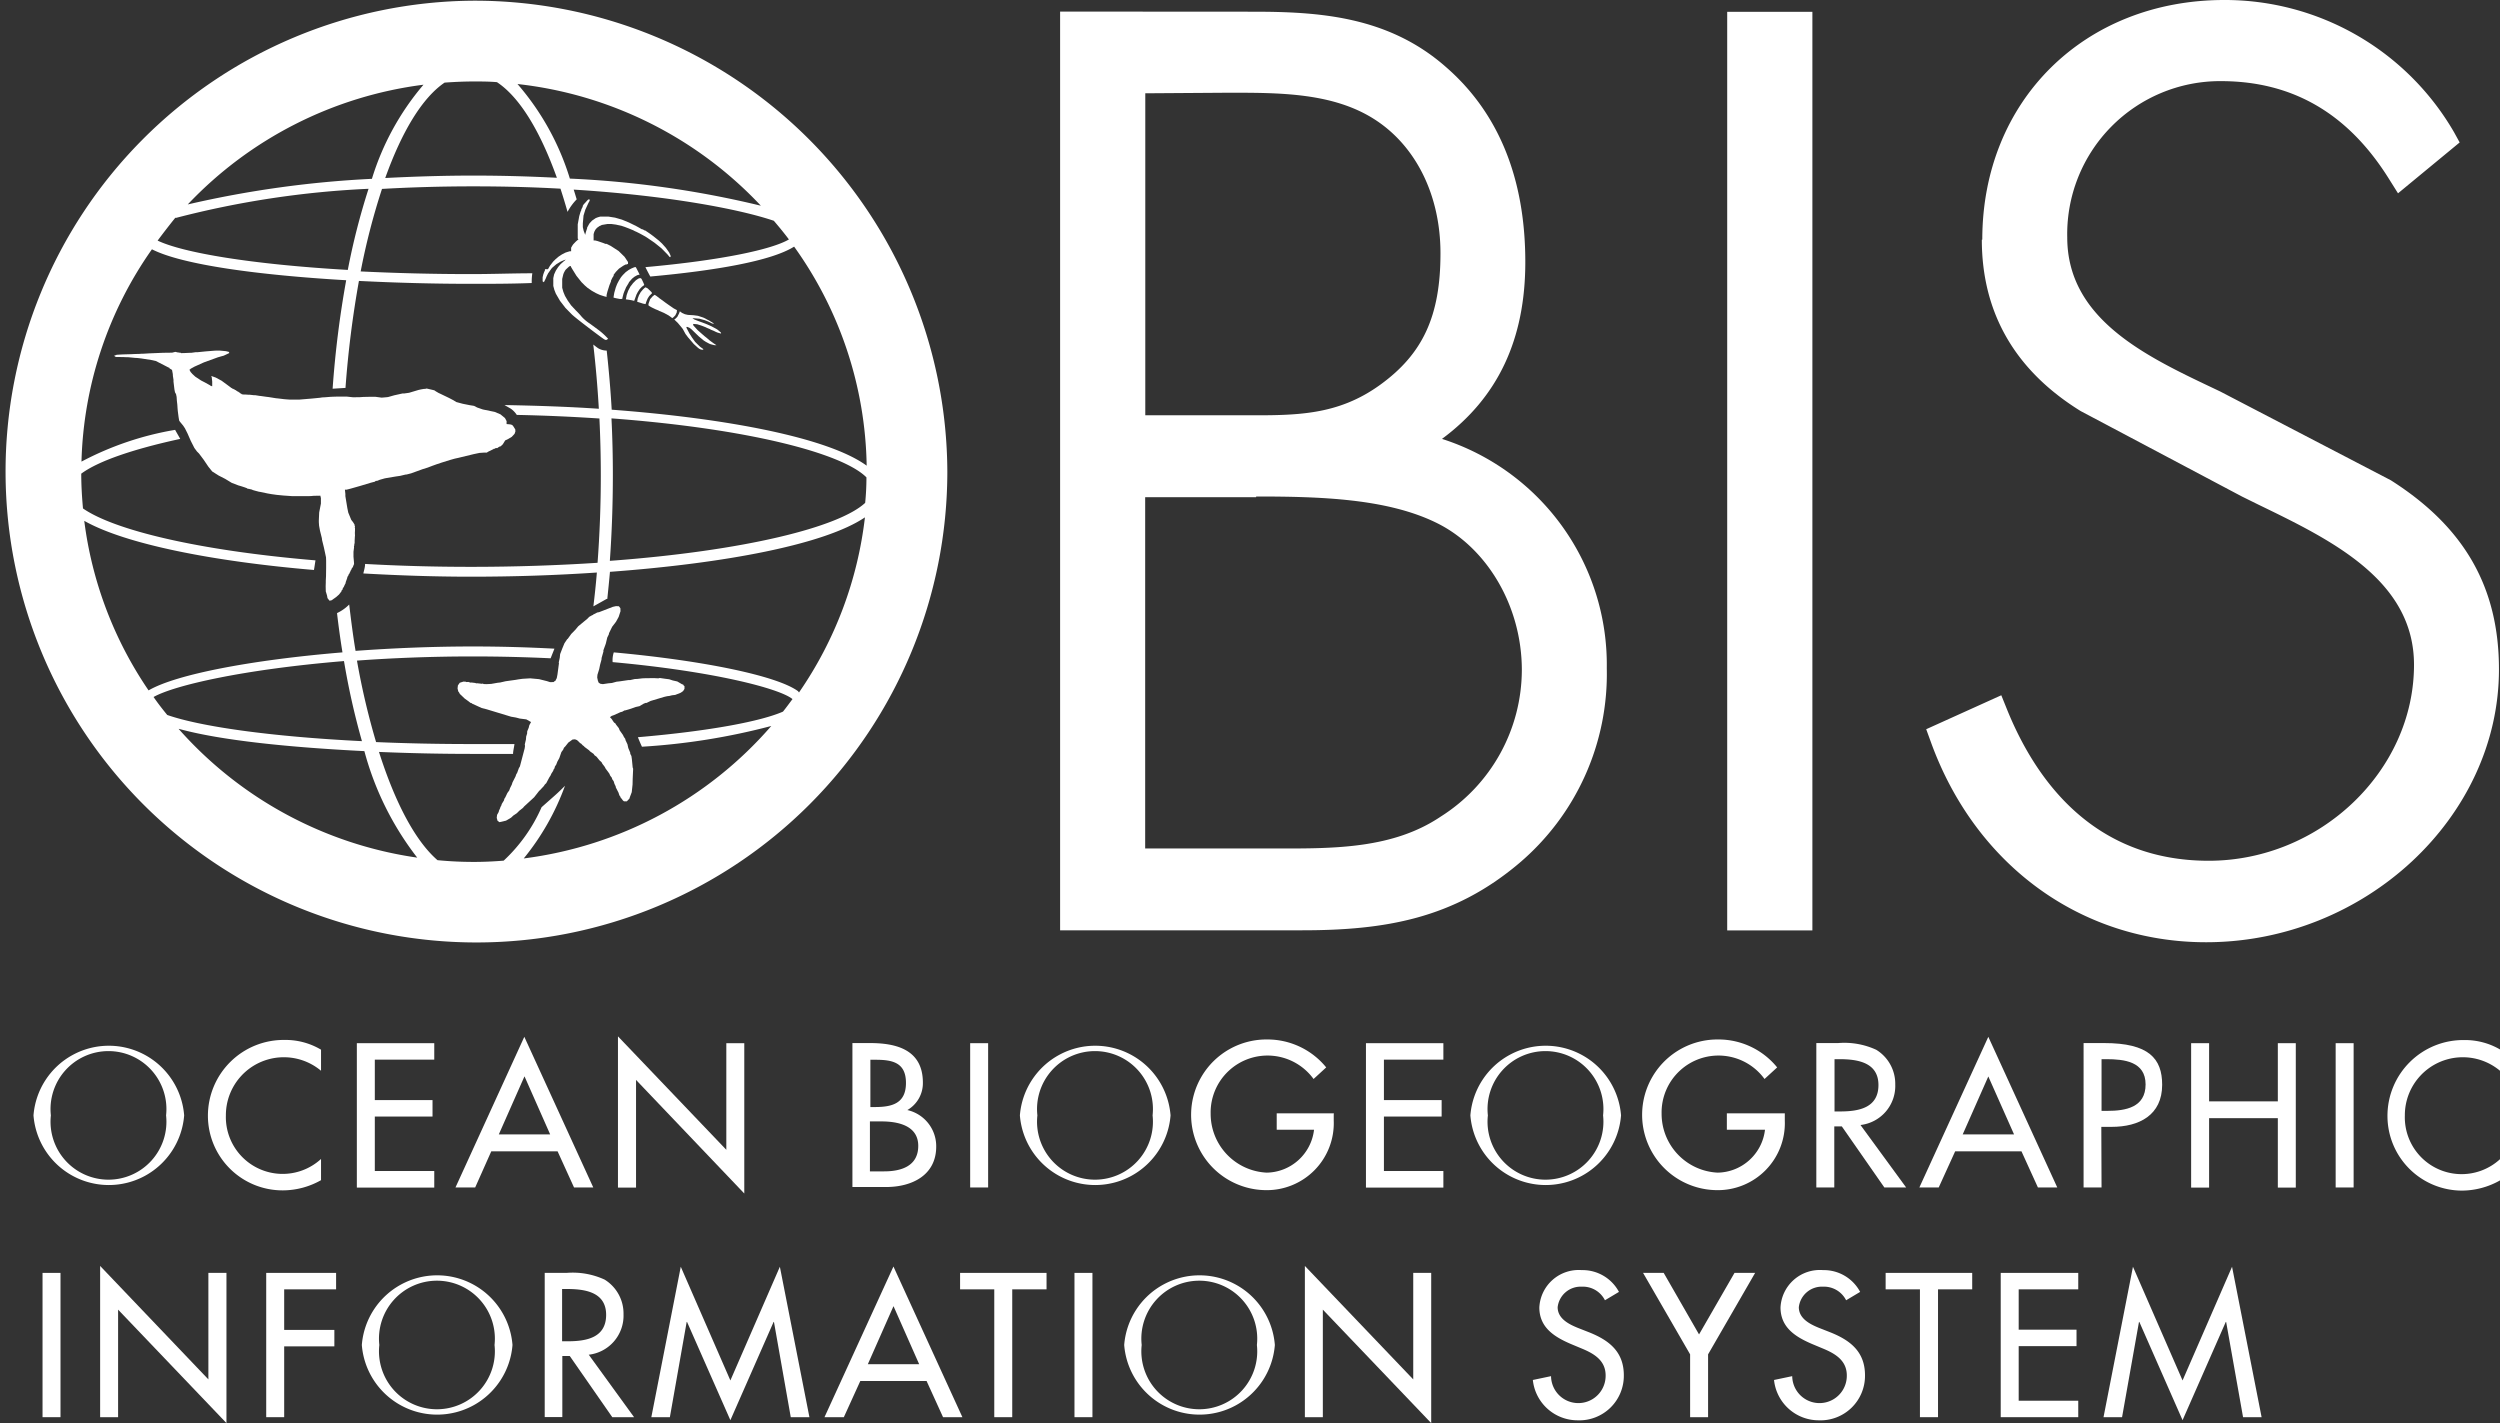 <svg id="Layer_1" data-name="Layer 1" xmlns="http://www.w3.org/2000/svg" viewBox="0 0 215.71 122.79"><rect x="0" y="0" width="215.71" height="122.79" fill="#333333" stroke="none"/><defs><style>.cls-1,.cls-2{fill:#fff;}.cls-2{fill-rule:evenodd;}</style></defs><title>obis_logo_white</title><path class="cls-1" d="M590.89,419.24a6.52,6.52,0,0,1-13,0,6.52,6.52,0,0,1,13,0Zm-1.56,0a5,5,0,1,0-9.94,0,5,5,0,1,0,9.94,0" transform="translate(-575 -323)"/><path class="cls-1" d="M602.7,415.39a5,5,0,0,0-8.21,3.86A4.9,4.9,0,0,0,602.7,423v1.83a6.72,6.72,0,0,1-3.27.88,6.44,6.44,0,0,1-6.49-6.42,6.54,6.54,0,0,1,6.62-6.56,6,6,0,0,1,3.14.84v1.8" transform="translate(-575 -323)"/><polyline class="cls-1" points="30.79 90.01 37.47 90.01 37.47 91.43 32.34 91.43 32.34 94.92 37.32 94.92 37.32 96.34 32.34 96.34 32.34 101.04 37.47 101.04 37.47 102.47 30.79 102.47 30.79 90.01"/><path class="cls-1" d="M617.39,422.34,616,425.46H614.3l5.94-13,5.95,13h-1.66l-1.42-3.12Zm2.86-6.46-2.21,5h4.43l-2.21-5" transform="translate(-575 -323)"/><polyline class="cls-1" points="53.32 89.42 62.67 99.21 62.67 90.01 64.22 90.01 64.22 102.98 54.88 93.18 54.88 102.47 53.32 102.47 53.32 89.42"/><path class="cls-1" d="M648.55,413h1.52c2.34,0,4.56.61,4.56,3.42a2.68,2.68,0,0,1-1.34,2.36v0a3.2,3.2,0,0,1,2.49,3.15c0,2.5-2.13,3.49-4.32,3.49h-2.91Zm1.55,5.52h.39c1.47,0,2.68-.3,2.68-2.08s-1.19-2-2.64-2h-.43Zm0,5.55h1.19c1.43,0,2.94-.43,2.94-2.2s-1.78-2.11-3.17-2.11h-1v4.31" transform="translate(-575 -323)"/><rect class="cls-1" x="83.71" y="90.01" width="1.55" height="12.45"/><path class="cls-1" d="M676,419.24a6.52,6.52,0,0,1-13,0,6.52,6.52,0,0,1,13,0Zm-1.55,0a5,5,0,1,0-9.94,0,5,5,0,1,0,9.94,0" transform="translate(-575 -323)"/><path class="cls-1" d="M690.08,419.19v.5a5.78,5.78,0,0,1-5.89,6,6.49,6.49,0,0,1,.17-13,6.53,6.53,0,0,1,5.07,2.41l-1.09,1a4.91,4.91,0,0,0-8.88,3,5.08,5.08,0,0,0,4.84,5.08,4.18,4.18,0,0,0,4.08-3.7h-3.22v-1.42h4.93" transform="translate(-575 -323)"/><polyline class="cls-1" points="117.86 90.01 124.54 90.01 124.54 91.43 119.41 91.43 119.41 94.92 124.39 94.92 124.39 96.34 119.41 96.34 119.41 101.04 124.54 101.04 124.54 102.47 117.86 102.47 117.86 90.01"/><path class="cls-1" d="M714.87,419.24a6.52,6.52,0,0,1-13,0,6.52,6.52,0,0,1,13,0Zm-1.55,0a5,5,0,1,0-9.94,0,5,5,0,1,0,9.94,0" transform="translate(-575 -323)"/><path class="cls-1" d="M729,419.19v.5a5.78,5.78,0,0,1-5.89,6,6.49,6.49,0,0,1,.16-13,6.51,6.51,0,0,1,5.07,2.41l-1.09,1a4.91,4.91,0,0,0-8.88,3,5.08,5.08,0,0,0,4.84,5.08,4.18,4.18,0,0,0,4.08-3.7H724v-1.42H729" transform="translate(-575 -323)"/><path class="cls-1" d="M739.47,425.46h-1.88l-3.67-5.27h-.65v5.27h-1.55V413h1.88a6.57,6.57,0,0,1,3.29.58,3.44,3.44,0,0,1,1.64,3,3.39,3.39,0,0,1-3,3.49Zm-6.19-6.56h.5c1.59,0,3.3-.3,3.3-2.28s-1.85-2.23-3.38-2.23h-.41v4.51" transform="translate(-575 -323)"/><path class="cls-1" d="M743.7,422.34l-1.42,3.12h-1.67l5.95-13,5.95,13h-1.67l-1.42-3.12Zm2.86-6.46-2.21,5h4.43l-2.22-5" transform="translate(-575 -323)"/><path class="cls-1" d="M756.33,425.46h-1.55V413h1.78c3.83,0,5,1.32,5,3.6,0,2.63-2,3.63-4.36,3.63h-.89Zm0-6.61h.5c1.59,0,3.3-.3,3.3-2.28s-1.85-2.18-3.39-2.18h-.41v4.46" transform="translate(-575 -323)"/><polyline class="cls-1" points="196.54 95.03 196.54 90.01 198.09 90.01 198.09 102.47 196.54 102.47 196.54 96.48 190.61 96.48 190.61 102.47 189.06 102.47 189.06 90.01 190.61 90.01 190.61 95.03 196.54 95.03"/><rect class="cls-1" x="201.53" y="90.01" width="1.55" height="12.45"/><path class="cls-1" d="M790.71,415.39a5,5,0,0,0-8.21,3.86,4.9,4.9,0,0,0,8.21,3.77v1.83a6.72,6.72,0,0,1-3.27.88A6.44,6.44,0,0,1,781,419.3a6.54,6.54,0,0,1,6.62-6.56,6,6,0,0,1,3.14.84v1.8" transform="translate(-575 -323)"/><rect class="cls-1" x="3.67" y="109.83" width="1.55" height="12.45"/><polyline class="cls-1" points="8.64 109.23 17.98 119.02 17.98 109.83 19.54 109.83 19.54 122.79 10.19 113 10.19 122.28 8.64 122.28 8.64 109.23"/><polyline class="cls-1" points="24.52 111.25 24.52 114.75 28.85 114.75 28.85 116.17 24.52 116.17 24.52 122.28 22.97 122.28 22.97 109.83 29 109.83 29 111.25 24.52 111.25"/><path class="cls-1" d="M619.22,439.05a6.52,6.52,0,0,1-13,0,6.52,6.52,0,0,1,13,0Zm-1.55,0a5,5,0,1,0-9.94,0,5,5,0,1,0,9.94,0" transform="translate(-575 -323)"/><path class="cls-1" d="M629.71,445.28h-1.88L624.16,440h-.64v5.27H622V432.83h1.88a6.59,6.59,0,0,1,3.29.58,3.44,3.44,0,0,1,1.63,3,3.39,3.39,0,0,1-3,3.48Zm-6.19-6.55H624c1.59,0,3.3-.3,3.3-2.28s-1.85-2.23-3.39-2.23h-.41v4.51" transform="translate(-575 -323)"/><polyline class="cls-1" points="59.28 114.06 59.25 114.06 57.8 122.28 56.2 122.28 58.74 109.3 63.02 119.11 67.29 109.3 69.84 122.28 68.23 122.28 66.78 114.06 66.75 114.06 63.02 122.54 59.28 114.06"/><path class="cls-1" d="M649.23,442.16l-1.42,3.12h-1.67l5.95-13,5.95,13h-1.67l-1.42-3.12Zm2.86-6.45-2.21,5h4.43l-2.21-5" transform="translate(-575 -323)"/><polyline class="cls-1" points="87.34 122.28 85.79 122.28 85.79 111.25 82.84 111.25 82.84 109.83 90.3 109.83 90.3 111.25 87.34 111.25 87.34 122.28"/><rect class="cls-1" x="92.71" y="109.83" width="1.55" height="12.45"/><path class="cls-1" d="M685,439.05a6.52,6.52,0,0,1-13,0,6.52,6.52,0,0,1,13,0Zm-1.55,0a5,5,0,1,0-9.94,0,5,5,0,1,0,9.94,0" transform="translate(-575 -323)"/><polyline class="cls-1" points="112.59 109.23 121.94 119.02 121.94 109.83 123.49 109.83 123.49 122.79 114.14 113 114.14 122.28 112.59 122.28 112.59 109.23"/><path class="cls-1" d="M713.48,435.19a2.13,2.13,0,0,0-2-1.17,2,2,0,0,0-2.08,1.77c0,1,1,1.48,1.73,1.78l.89.35c1.77.69,3.09,1.67,3.09,3.75a3.84,3.84,0,0,1-4,3.88,3.88,3.88,0,0,1-3.85-3.48l1.57-.33a2.35,2.35,0,1,0,4.71-.06c0-1.34-1.07-1.92-2.15-2.36l-.86-.36c-1.42-.61-2.71-1.42-2.71-3.15a3.4,3.4,0,0,1,3.66-3.22,3.56,3.56,0,0,1,3.21,1.88l-1.24.74" transform="translate(-575 -323)"/><polyline class="cls-1" points="141.77 109.83 143.55 109.83 146.6 115.14 149.66 109.83 151.44 109.83 147.38 116.86 147.38 122.28 145.83 122.28 145.83 116.86 141.77 109.83"/><path class="cls-1" d="M734.29,435.19a2.14,2.14,0,0,0-2-1.17,2,2,0,0,0-2.08,1.77c0,1,1,1.48,1.73,1.78l.89.35c1.77.69,3.09,1.67,3.09,3.75a3.84,3.84,0,0,1-4,3.88,3.88,3.88,0,0,1-3.85-3.48l1.57-.33a2.35,2.35,0,1,0,4.71-.06c0-1.34-1.07-1.92-2.15-2.36l-.86-.36c-1.42-.61-2.71-1.42-2.71-3.15a3.4,3.4,0,0,1,3.67-3.22,3.55,3.55,0,0,1,3.2,1.88l-1.24.74" transform="translate(-575 -323)"/><polyline class="cls-1" points="167.22 122.28 165.66 122.28 165.66 111.25 162.7 111.25 162.7 109.83 170.17 109.83 170.17 111.25 167.22 111.25 167.22 122.28"/><polyline class="cls-1" points="172.63 109.83 179.32 109.83 179.32 111.25 174.18 111.25 174.18 114.73 179.17 114.73 179.17 116.15 174.18 116.15 174.18 120.86 179.32 120.86 179.32 122.28 172.63 122.28 172.63 109.83"/><polyline class="cls-1" points="184.59 114.06 184.56 114.06 183.1 122.28 181.5 122.28 184.04 109.3 188.32 119.11 192.59 109.3 195.14 122.28 193.54 122.28 192.08 114.06 192.05 114.06 188.32 122.54 184.59 114.06"/><path class="cls-1" d="M667.7,324h-1.23v79.27h20.89c7.14,0,13.06-1,18.72-5.79a21.4,21.4,0,0,0,7.56-16.82,20.46,20.46,0,0,0-14.22-19.79c4.83-3.57,7.19-8.59,7.19-15.26,0-7.21-2.3-12.87-6.84-16.82-5-4.41-11-4.78-16.69-4.78Zm13.35,7c4.38,0,8.91,0,12.49,2.26s5.75,6.52,5.75,11.6c0,5.39-1.51,8.67-5.2,11.34s-7.26,2.65-11.77,2.63h-8.5V331.05Zm2.34,34.84c5.58,0,11.38.18,15.65,2.32s7.27,7.14,7.27,12.66a15,15,0,0,1-7,12.64c-4.11,2.77-9.18,2.76-14.08,2.75H673.81V365.9h9.57" transform="translate(-575 -323)"/><polyline class="cls-1" points="155.15 1.02 149.03 1.02 149.03 80.28 156.38 80.28 156.38 1.02 155.15 1.02"/><path class="cls-1" d="M746,343.68c0,6.31,2.87,11.29,8.53,14.79l13.93,7.38,1.42.7c6.29,3.05,13.41,6.51,13.41,13.81,0,9.17-8.12,16.91-17.72,16.91-10.06,0-15-7.12-17.41-13.09l-.48-1.19-6.48,2.93.39,1.07c3.85,10.68,13,17.31,23.76,17.31,13.7,0,25.27-10.78,25.27-23.54,0-7.11-3-12.3-9.33-16.32l0,0-14.72-7.66-.63-.3c-5.89-2.79-12.57-6-12.57-13A13.2,13.2,0,0,1,766.62,330c6.19,0,11,2.78,14.55,8.5l.74,1.18,5.32-4.39-.49-.89A22.85,22.85,0,0,0,766.93,323c-12.1,0-20.89,8.7-20.89,20.68" transform="translate(-575 -323)"/><polyline class="cls-2" points="58.66 26.86 58.85 27 59.09 27.11 59.35 27.17 59.85 27.2 60.22 27.25 60.68 27.4 60.87 27.49 61.07 27.6 61.16 27.64 61.37 27.77 61.59 27.91 61.57 27.94 61.42 27.9 61.34 27.86 61.12 27.75 60.82 27.63 60.35 27.5 59.76 27.45 59.76 27.46 59.9 27.56 60.25 27.7 60.82 27.91 60.97 27.97 61.2 28.07 61.38 28.15 61.66 28.3 61.81 28.38 61.93 28.46 62.12 28.62 62.2 28.69 62.22 28.78 62.21 28.78 61.92 28.7 61.77 28.64 61.59 28.55 61.32 28.44 61.26 28.4 60.97 28.28 60.92 28.25 60.67 28.15 60.48 28.08 60.16 27.98 59.85 27.95 59.8 27.98 59.82 28.07 59.89 28.15 60.19 28.48 60.77 28.99 60.96 29.14 61.24 29.38 61.35 29.46 61.54 29.6 61.6 29.64 61.81 29.78 61.8 29.79 61.62 29.78 61.31 29.7 61.21 29.66 60.91 29.5 60.72 29.38 60.3 29.03 59.67 28.42 59.52 28.3 59.32 28.21 59.22 28.21 59.24 28.3 59.28 28.38 59.48 28.76 59.72 29.14 59.98 29.5 60.19 29.71 60.42 29.93 60.7 30.13 60.65 30.17 60.59 30.18 60.45 30.15 60.33 30.09 60.2 29.99 59.86 29.68 59.36 29.1 59.21 28.9 59.15 28.82 58.91 28.38 58.75 28.18 58.49 27.87 58.18 27.57 58.19 27.56 58.28 27.5 58.44 27.34 58.6 27.03 58.66 26.86"/><polyline class="cls-2" points="57.98 27.45 57.99 27.43 57.98 27.43 57.89 27.36 57.68 27.21 57.62 27.18 57.29 27 57.2 26.96 56.86 26.82 56.82 26.79 56.55 26.68 56.49 26.65 56.24 26.53 56.1 26.45 55.96 26.36 55.95 26.25 55.98 26.14 56.1 25.81 56.32 25.56 56.44 25.47 56.48 25.44 56.51 25.45 56.65 25.54 56.92 25.75 57.02 25.82 57.4 26.1 57.47 26.15 57.71 26.32 57.87 26.43 58.13 26.61 58.41 26.76 58.39 26.96 58.27 27.21 58.09 27.39 58 27.45 57.98 27.45"/><polyline class="cls-2" points="55.7 26.24 55.49 26.2 55.21 26.11 54.98 26.04 55.02 25.78 55.13 25.48 55.28 25.21 55.48 24.97 55.62 24.84 55.7 24.79 55.88 24.88 56.19 25.18 56.23 25.23 56.26 25.3 56.2 25.36 56.02 25.54 55.89 25.74 55.79 25.97 55.75 26.08 55.7 26.24"/><polyline class="cls-2" points="54.72 25.96 54.52 25.91 54.23 25.86 54 25.83 54 25.82 54.03 25.69 54.07 25.46 54.2 25.09 54.39 24.73 54.63 24.42 54.87 24.18 55.08 24.04 55.2 24 55.31 24.01 55.39 24.13 55.53 24.43 55.59 24.59 55.38 24.75 55.2 24.94 55.03 25.2 54.92 25.41 54.84 25.63 54.72 25.96"/><polyline class="cls-2" points="55.2 23.73 55.17 23.7 55.11 23.71 54.97 23.75 54.74 23.88 54.53 24.05 54.28 24.34 54.22 24.46 54.08 24.69 54.02 24.79 53.93 25.01 53.89 25.09 53.8 25.33 53.72 25.64 53.69 25.79 53.5 25.8 53.14 25.73 52.94 25.68 52.95 25.57 53 25.27 53.13 24.81 53.23 24.55 53.28 24.44 53.35 24.31 53.39 24.23 53.55 23.97 53.59 23.91 53.74 23.73 53.99 23.48 54.25 23.29 54.47 23.17 54.68 23.08 54.77 23.05 54.86 23.05 54.95 23.22 55.12 23.55 55.2 23.73"/><path class="cls-2" d="M622.28,346.23l.18-.31.2-.26.07-.09.2-.2,0,0,.27-.23.29-.19.29-.15.18-.06.2-.06.12,0,0-.06,0-.16,0-.09.13-.22.05-.07.23-.24.15-.13.07-.05-.06-.08,0-.1,0-.1,0-.34,0-.68.13-.71.11-.37.07-.16,0-.05.12-.23,0-.07.08-.13.31-.34.09-.09h0l.05,0h.07l0,.11-.11.2-.19.41-.07.15-.16.52-.06.68,0,.32.07.31.14.37,0,.06,0,0,0-.12.07-.25.09-.27,0-.06.16-.29.05-.08.21-.23.32-.22.18-.07.21-.06.21,0h.5l.57.09.59.17.61.25.63.31.29.16.12.07.09.05.07,0,.13.09.06,0,.27.18,0,0,.23.16.24.18.45.36.27.25.34.38.28.4.12.26,0,.06v.07l-.07,0-.05-.05-.14-.17-.51-.52-.17-.14-.45-.36-.19-.13-.41-.28-.17-.11-.27-.15-.24-.13-.28-.14-.12-.05-.15-.08-.39-.16-.34-.13-.24-.08-.52-.12-.38-.05h-.37l-.47.08-.21.1-.21.15-.13.15-.1.19,0,0-.06.2,0,.35v.2l.14,0,.2.05.5.17.17.07.11,0,.36.18.68.44.51.5.3.45,0,.08,0,.08-.13.05-.07,0-.21.11-.37.25-.27.28-.19.25,0,.09-.1.15-.08.16-.05.11,0,.06-.13.32-.18.57-.07.29,0,.16-.2-.05-.37-.12-.18-.08-.19-.09-.23-.13-.12-.07-.36-.25-.24-.21-.27-.27-.44-.55-.39-.63-.09-.16,0-.05-.09,0-.08.05-.27.25-.07.1-.09.17-.05.12-.1.42v.39l0,.37.1.36.14.34.24.41.29.41.41.44a6.59,6.59,0,0,1,.5.54,3.63,3.63,0,0,0,.73.61l.76.56a6,6,0,0,1,.79.73c-.15.12-.18.13-.33.05s-2-1.47-2.63-2l-.15-.13-.57-.58-.47-.61-.36-.62-.13-.33-.09-.34,0-.36V347l.07-.32.15-.33.2-.31.21-.25.27-.24s.18-.13.16-.15l-.14.05-.3.13-.36.22-.34.29-.09.1-.28.4-.12.24-.08.2-.16.32-.11-.07,0-.12v-.24l.06-.25.06-.17.08-.18,0-.09" transform="translate(-575 -323)"/><polyline class="cls-2" points="15.62 30.47 15.62 30.45 15.58 30.45 15.58 30.43 15.43 30.43 15.43 30.41 15.34 30.41 15.13 30.36 14.85 30.43 14.08 30.44 12.87 30.49 12.37 30.52 12.24 30.52 11.96 30.54 11.84 30.54 11.52 30.55 11.34 30.56 10.97 30.57 10.61 30.58 10.08 30.61 9.84 30.7 9.99 30.8 10.66 30.81 10.88 30.82 11.03 30.82 11.15 30.83 11.66 30.88 11.86 30.89 12.2 30.93 13.04 31.06 13.45 31.15 14.23 31.55 14.52 31.7 14.62 31.74 14.62 31.78 14.63 31.78 14.63 31.8 14.68 31.8 14.68 31.82 14.69 31.82 14.69 31.84 14.73 31.84 14.73 31.86 14.77 31.86 14.77 31.88 14.79 31.88 14.79 31.9 14.84 31.9 14.91 32.27 14.92 32.45 14.97 32.77 14.97 32.93 15.05 33.6 15.1 33.85 15.19 34.01 15.24 34.25 15.26 34.57 15.3 34.92 15.32 35.23 15.34 35.46 15.41 36 15.46 36.29 15.52 36.38 15.8 36.72 15.96 36.96 16.03 37.1 16.18 37.4 16.46 38.04 16.77 38.65 16.99 38.95 17.17 39.13 17.56 39.65 17.98 40.27 18.31 40.68 18.88 41.04 19 41.1 19.43 41.32 19.99 41.66 20.56 41.88 20.8 41.95 21.11 42.05 21.32 42.13 21.32 42.15 21.36 42.15 21.36 42.17 21.43 42.17 21.43 42.18 21.51 42.18 21.51 42.2 21.61 42.2 21.61 42.23 21.7 42.23 21.7 42.24 21.74 42.24 21.74 42.26 21.8 42.26 21.8 42.28 22.01 42.34 22.35 42.43 22.43 42.44 23.1 42.58 23.45 42.64 23.88 42.7 24.5 42.76 24.66 42.77 25.23 42.81 25.42 42.81 25.69 42.81 26.07 42.81 26.59 42.81 26.86 42.8 27.07 42.78 27.64 42.77 27.69 42.98 27.69 43.45 27.54 44.22 27.51 44.9 27.51 45.05 27.53 45.35 27.61 45.79 27.77 46.43 27.79 46.6 27.95 47.25 28.13 48.09 28.14 48.39 28.14 48.97 28.13 49.72 28.11 50.11 28.11 50.27 28.1 50.58 28.11 51.03 28.21 51.36 28.25 51.55 28.25 51.6 28.43 51.83 28.6 51.8 29 51.52 29.25 51.3 29.46 51.03 29.48 50.94 29.55 50.88 29.59 50.73 29.65 50.67 29.75 50.45 29.82 50.32 29.83 50.23 29.95 49.9 29.98 49.77 30.06 49.65 30.08 49.57 30.15 49.49 30.16 49.43 30.2 49.38 30.26 49.23 30.32 49.14 30.36 49.03 30.44 48.94 30.5 48.78 30.55 48.67 30.54 48.48 30.5 48.04 30.5 47.61 30.55 47.23 30.54 47.13 30.57 47.05 30.57 46.95 30.6 46.86 30.6 46.66 30.62 46.29 30.63 46.23 30.62 45.98 30.63 45.78 30.63 45.57 30.61 45.52 30.63 45.41 30.6 45.36 30.59 45.26 30.46 45.05 30.31 44.86 30.05 44.23 29.97 43.84 29.8 42.81 29.8 42.62 29.76 42.25 29.91 42.25 30.26 42.16 31.07 41.93 32 41.65 32.35 41.56 32.41 41.5 32.57 41.48 32.76 41.4 33.18 41.28 33.33 41.25 34.17 41.11 34.52 41.06 34.98 40.95 35.09 40.94 35.48 40.84 36.47 40.48 36.89 40.35 37.31 40.19 37.67 40.06 38.09 39.92 38.86 39.68 39.25 39.57 39.53 39.51 40.89 39.18 41.37 39.08 41.8 39.05 42.01 39.05 42.11 38.98 42.44 38.82 42.6 38.74 42.6 38.72 42.73 38.72 42.73 38.66 42.94 38.66 42.94 38.63 43.11 38.53 43.2 38.51 43.38 38.34 43.59 38 43.86 37.87 44.16 37.69 44.4 37.43 44.47 37.23 44.46 37.05 44.27 36.75 44.19 36.67 44.08 36.63 43.95 36.61 43.71 36.59 43.71 36.37 43.72 36.35 43.57 36.07 43.18 35.75 42.68 35.54 41.66 35.33 41.17 35.16 40.9 35.02 40.53 34.96 39.93 34.84 39.37 34.69 39.13 34.54 38.75 34.34 37.94 33.95 37.85 33.91 37.61 33.77 37.48 33.68 37.36 33.65 36.89 33.54 36.89 33.55 36.84 33.52 36.7 33.55 36.55 33.56 36.32 33.6 36.1 33.65 35.3 33.89 34.88 33.95 34.73 33.95 34.01 34.11 33.48 34.26 33.29 34.28 32.93 34.31 32.41 34.24 32.17 34.24 31.81 34.24 31.35 34.25 31.05 34.27 30.91 34.27 30.51 34.28 30.38 34.27 29.92 34.22 29.79 34.22 29.1 34.22 28.75 34.23 28.52 34.24 28.02 34.28 27.8 34.29 27.61 34.32 26.9 34.39 26.05 34.46 25.82 34.48 25.48 34.48 25.36 34.48 25.02 34.48 24.73 34.46 24.5 34.44 24 34.38 23.8 34.36 23.18 34.26 23 34.24 22.51 34.17 22.4 34.16 22.03 34.1 21.91 34.1 21.55 34.06 21.45 34.06 21.15 34.04 21.02 34.04 20.86 34.02 20.86 34 20.84 34 20.84 33.98 20.8 33.98 20.8 33.96 20.76 33.96 20.76 33.94 20.74 33.94 20.74 33.92 20.71 33.92 20.71 33.9 20.69 33.9 20.69 33.88 20.65 33.88 20.65 33.86 20.63 33.86 20.63 33.84 20.59 33.84 20.59 33.82 20.57 33.82 20.57 33.8 20.55 33.8 20.55 33.79 20.51 33.79 20.51 33.77 20.47 33.77 20.47 33.75 20.42 33.73 20.42 33.71 20.38 33.71 20.38 33.69 20.36 33.69 20.36 33.67 20.32 33.67 20.32 33.65 20.28 33.65 20.28 33.63 20.25 33.63 20.25 33.61 20.21 33.61 20.21 33.59 20.17 33.59 20.17 33.57 20.13 33.57 20.13 33.55 20.09 33.55 20.09 33.54 20.05 33.54 20.05 33.52 20.04 33.52 20.04 33.5 20 33.5 20 33.48 19.97 33.48 19.84 33.38 19.57 33.18 19.12 32.85 18.62 32.58 18.23 32.44 18.23 32.45 18.27 32.55 18.31 32.93 18.31 33.32 18.25 33.32 18.25 33.3 18.19 33.3 18.19 33.28 18.17 33.28 18.17 33.27 18.13 33.27 18.13 33.25 17.97 33.16 17.68 33 17.35 32.83 16.85 32.5 16.6 32.27 16.45 32.1 16.34 31.9 16.36 31.9 16.36 31.88 16.4 31.88 16.4 31.86 16.42 31.86 16.42 31.84 16.5 31.79 16.79 31.63 16.97 31.55 17.59 31.27 18.8 30.83 19.15 30.73 19.3 30.69 19.79 30.46 19.74 30.36 19.49 30.3 18.96 30.25 18.67 30.25 18.48 30.26 17.74 30.32 17.05 30.39 16.88 30.39 16.52 30.44 16.43 30.44 16.18 30.45 15.99 30.46 15.62 30.47"/><polyline class="cls-2" points="39.48 59.4 39.54 59.66 39.6 59.73 39.68 59.88 39.8 59.99 40.09 60.27 40.41 60.5 40.6 60.65 40.68 60.66 40.73 60.71 41.56 61.09 41.99 61.2 44.1 61.84 44.51 61.91 44.85 62 45.41 62.07 45.82 62.3 45.81 62.32 45.67 62.58 45.62 62.79 45.49 63.1 45.48 63.3 45.4 63.55 45.38 63.81 45.28 64.23 45.3 64.36 45.27 64.57 44.86 66.13 44.77 66.28 44.61 66.72 44.56 66.77 44.48 67 44.22 67.51 44.16 67.7 44.01 68 43.94 68.2 43.78 68.42 43.6 68.8 43.52 68.92 43.48 69.07 43.3 69.36 43.24 69.54 43.17 69.64 43.17 69.69 43.05 69.96 43.03 70.06 42.89 70.31 42.86 70.57 42.93 70.82 43.09 70.94 43.66 70.81 44.1 70.55 44.29 70.37 44.59 70.17 44.8 69.96 45.13 69.7 45.22 69.59 45.48 69.35 46.09 68.79 46.52 68.24 46.59 68.18 46.91 67.84 47.02 67.68 47.13 67.58 47.4 67.07 47.5 66.92 47.57 66.76 47.73 66.51 47.77 66.39 47.84 66.3 47.88 66.14 47.99 65.98 48.09 65.72 48.26 65.41 48.44 64.89 48.59 64.69 48.66 64.52 48.77 64.41 49.04 64.07 49.4 63.81 49.61 63.79 49.79 63.86 50.07 64.13 50.14 64.16 50.28 64.31 50.38 64.38 50.44 64.45 50.83 64.74 50.91 64.83 51.22 65.05 51.3 65.17 51.47 65.29 51.73 65.61 51.9 65.76 51.98 65.91 52.18 66.17 52.25 66.31 52.57 66.74 52.66 66.94 52.78 67.09 52.83 67.24 52.95 67.41 53.02 67.64 53.12 67.84 53.14 67.95 53.37 68.4 53.44 68.62 53.53 68.75 53.57 68.86 53.61 68.88 53.75 69.07 53.84 69.14 54.09 69.14 54.32 68.89 54.34 68.8 54.51 68.35 54.58 67.69 54.59 67.23 54.63 66.33 54.59 66.22 54.52 65.5 54.48 65.23 54.38 65.04 54.38 64.95 54.21 64.54 54.14 64.22 53.97 63.86 53.95 63.75 53.84 63.6 53.74 63.4 53.47 63.02 53.39 62.82 53.16 62.53 53.09 62.41 52.99 62.35 52.91 62.24 52.78 62.04 52.63 61.88 52.78 61.77 52.98 61.7 53.53 61.45 53.69 61.41 53.88 61.3 53.97 61.29 54.28 61.2 54.86 61 55.18 60.93 55.53 60.72 55.7 60.65 55.79 60.65 56.14 60.48 57.31 60.13 57.57 60.07 57.75 60.05 57.99 59.99 58.26 59.96 58.74 59.77 58.94 59.63 59.06 59.44 59.06 59.2 58.99 59.15 58.95 59.07 58.85 59.04 58.44 58.8 58.04 58.71 57.74 58.61 57.42 58.57 56.93 58.5 56.8 58.53 56.43 58.51 55.65 58.52 55.42 58.53 55 58.58 54.77 58.59 54.37 58.68 54.22 58.68 53.47 58.79 53.2 58.82 52.8 58.93 52.48 58.96 52.02 59.03 51.81 59 51.66 58.91 51.59 58.74 51.53 58.46 51.55 58.22 51.7 57.74 51.78 57.35 51.9 56.91 51.91 56.77 52.07 56.2 52.06 56.12 52.27 55.54 52.4 55 52.53 54.74 52.55 54.63 52.82 54.08 53.15 53.65 53.38 53.23 53.54 52.74 53.53 52.48 53.4 52.31 53.15 52.3 52.88 52.36 51.69 52.82 51.53 52.85 51.26 52.99 51.21 53 51.18 53.05 51.08 53.09 50.83 53.23 50.69 53.38 49.89 54.04 49.66 54.32 49.29 54.7 48.98 55.13 48.94 55.15 48.7 55.51 48.51 55.97 48.33 56.44 48.3 56.75 48.21 57.17 48.23 57.22 48.1 58.2 48.04 58.51 47.91 58.76 47.84 58.78 47.77 58.85 47.47 58.86 47.19 58.77 46.51 58.6 45.75 58.53 45.08 58.57 44.72 58.62 44.49 58.66 44.06 58.72 43.63 58.78 43.15 58.89 42.95 58.91 42.38 59.01 41.98 59.03 41.71 59.02 41.68 58.98 41.57 59 41.14 58.95 41.1 58.97 41.01 58.93 40.69 58.89 40.6 58.9 40.41 58.84 40.24 58.85 40.18 58.82 39.99 58.81 39.67 58.91 39.51 59.14 39.48 59.4"/><path class="cls-1" d="M615.87,323.06a40.63,40.63,0,1,0,40.87,40.62,40.79,40.79,0,0,0-40.87-40.62Zm24.78,17.69a86.25,86.25,0,0,0-16.48-2.34,22.48,22.48,0,0,0-4.52-8.16,33.93,33.93,0,0,1,21,10.5Zm-27.31-10.62c.84-.06,1.68-.1,2.54-.1.67,0,1.33,0,2,.06,1.95,1.29,3.72,4.2,5.17,8.25-2.33-.12-4.75-.19-7.21-.19s-5.12.08-7.6.21c1.43-4,3.19-6.92,5.12-8.23Zm-1.8.18a22.79,22.79,0,0,0-4.45,8.12,89.46,89.46,0,0,0-15.89,2.21,33.92,33.92,0,0,1,20.34-10.33Zm-21.39,11.5a80.17,80.17,0,0,1,16.65-2.52,59.07,59.07,0,0,0-1.79,7c-8.32-.48-14.21-1.48-16.41-2.53.5-.67,1-1.32,1.55-2Zm-1.9,41.33c1.77-1,7.72-2.38,16.43-3.1a64.08,64.08,0,0,0,1.55,6.91c-8.05-.4-14-1.28-16.8-2.26-.41-.5-.8-1-1.18-1.55Zm2.19,2.75c3.61,1,9.57,1.6,16,1.92A25.88,25.88,0,0,0,611,397a33.93,33.93,0,0,1-20.58-11.1Zm53.42-3.25c-1.75-1.29-7.91-2.62-15.9-3.35a2.16,2.16,0,0,0-.1.84c8.72.79,14.42,2.28,15.52,3.19-.27.36-.54.73-.82,1.08-1.86.82-6.2,1.67-12.52,2.21.11.28.23.56.35.82a56.93,56.93,0,0,0,11.16-1.79,33.93,33.93,0,0,1-21.36,11.43,21.5,21.5,0,0,0,3.56-6.27c-.26.26-.55.55-.89.85l-1.13,1a13.91,13.91,0,0,1-3.27,4.61c-.85.07-1.71.11-2.58.11q-1.58,0-3.13-.15c-1.93-1.67-3.67-5-5.05-9.34,2.63.11,5.32.17,7.95.17,1.16,0,2.37,0,3.62,0,0-.24.08-.53.12-.85-1.21,0-2.45,0-3.73,0-2.91,0-5.66-.06-8.21-.17A63.09,63.09,0,0,1,605.8,380c3-.22,6.41-.36,10-.36,2.36,0,4.59.06,6.71.16l.33-.83c-2.27-.12-4.62-.19-7-.19-3.46,0-6.9.14-10.16.38-.22-1.3-.39-2.66-.55-4a3.64,3.64,0,0,1-1.05.74q.2,1.74.47,3.39c-7.85.65-14.37,1.9-16.73,3.28a33.35,33.35,0,0,1-5.55-14.63c3.53,2,11.07,3.5,19.82,4.24.05-.29.09-.57.13-.83-10.13-.85-17.37-2.61-20.06-4.48-.09-1-.15-2-.15-3,1.45-1.07,4.4-2.1,8.54-3-.14-.26-.3-.52-.44-.78a26.74,26.74,0,0,0-8.08,2.74,33.31,33.31,0,0,1,6.08-18.32c2.61,1.34,9.22,2.23,16.76,2.67a86.93,86.93,0,0,0-1.17,9.36l1.11-.07a88.93,88.93,0,0,1,1.16-9.23c3.17.16,6.48.25,9.7.25,1.64,0,3.41,0,5.21-.07a5.1,5.1,0,0,1,.05-.84c-1.68,0-3.43.07-5.27.07-3.43,0-6.62-.09-9.54-.23a58.73,58.73,0,0,1,1.84-7.12c2.46-.14,5.1-.22,7.89-.22s5.16.07,7.51.2c.21.64.41,1.3.61,2a4.75,4.75,0,0,1,.79-1.08c-.09-.28-.17-.57-.26-.84,8.28.52,14.39,1.71,17.27,2.69.45.53.89,1.06,1.3,1.61-1.46.86-5.8,1.8-12.38,2.39.13.27.28.55.42.81,5.61-.51,10.45-1.34,12.41-2.58a33.31,33.31,0,0,1,6.26,18.9c-3.29-2.4-12-4.08-22-4.83-.1-1.75-.25-3.44-.43-5.1a1.49,1.49,0,0,1-.7-.18c-.15-.09-.3-.22-.46-.34.21,1.79.37,3.64.48,5.54-2.65-.18-5.39-.27-8.14-.32l.54.31a1.93,1.93,0,0,1,.52.54c2.49.05,4.87.16,7.13.31.08,1.62.12,3.27.12,4.95,0,2.57-.1,5.08-.28,7.5-3.39.22-7.05.35-10.94.35-3.21,0-6.25-.09-9.12-.25,0,.28-.09.55-.15.82,3,.17,6.16.28,9.27.28,3.66,0,7.34-.12,10.88-.36-.08,1-.19,2-.3,2.92l1.14-.64.06,0c.08-.77.16-1.54.23-2.34,9.93-.73,18.54-2.36,22-4.7a33.33,33.33,0,0,1-5.69,15.11Zm-16.24-11.25c.17-2.39.26-4.87.26-7.42q0-2.48-.12-4.87c11.77.88,19.92,3,22,5.09q0,1.11-.11,2.2c-2.25,2.09-10.37,4.14-22,5" transform="translate(-575 -323)"/></svg>
